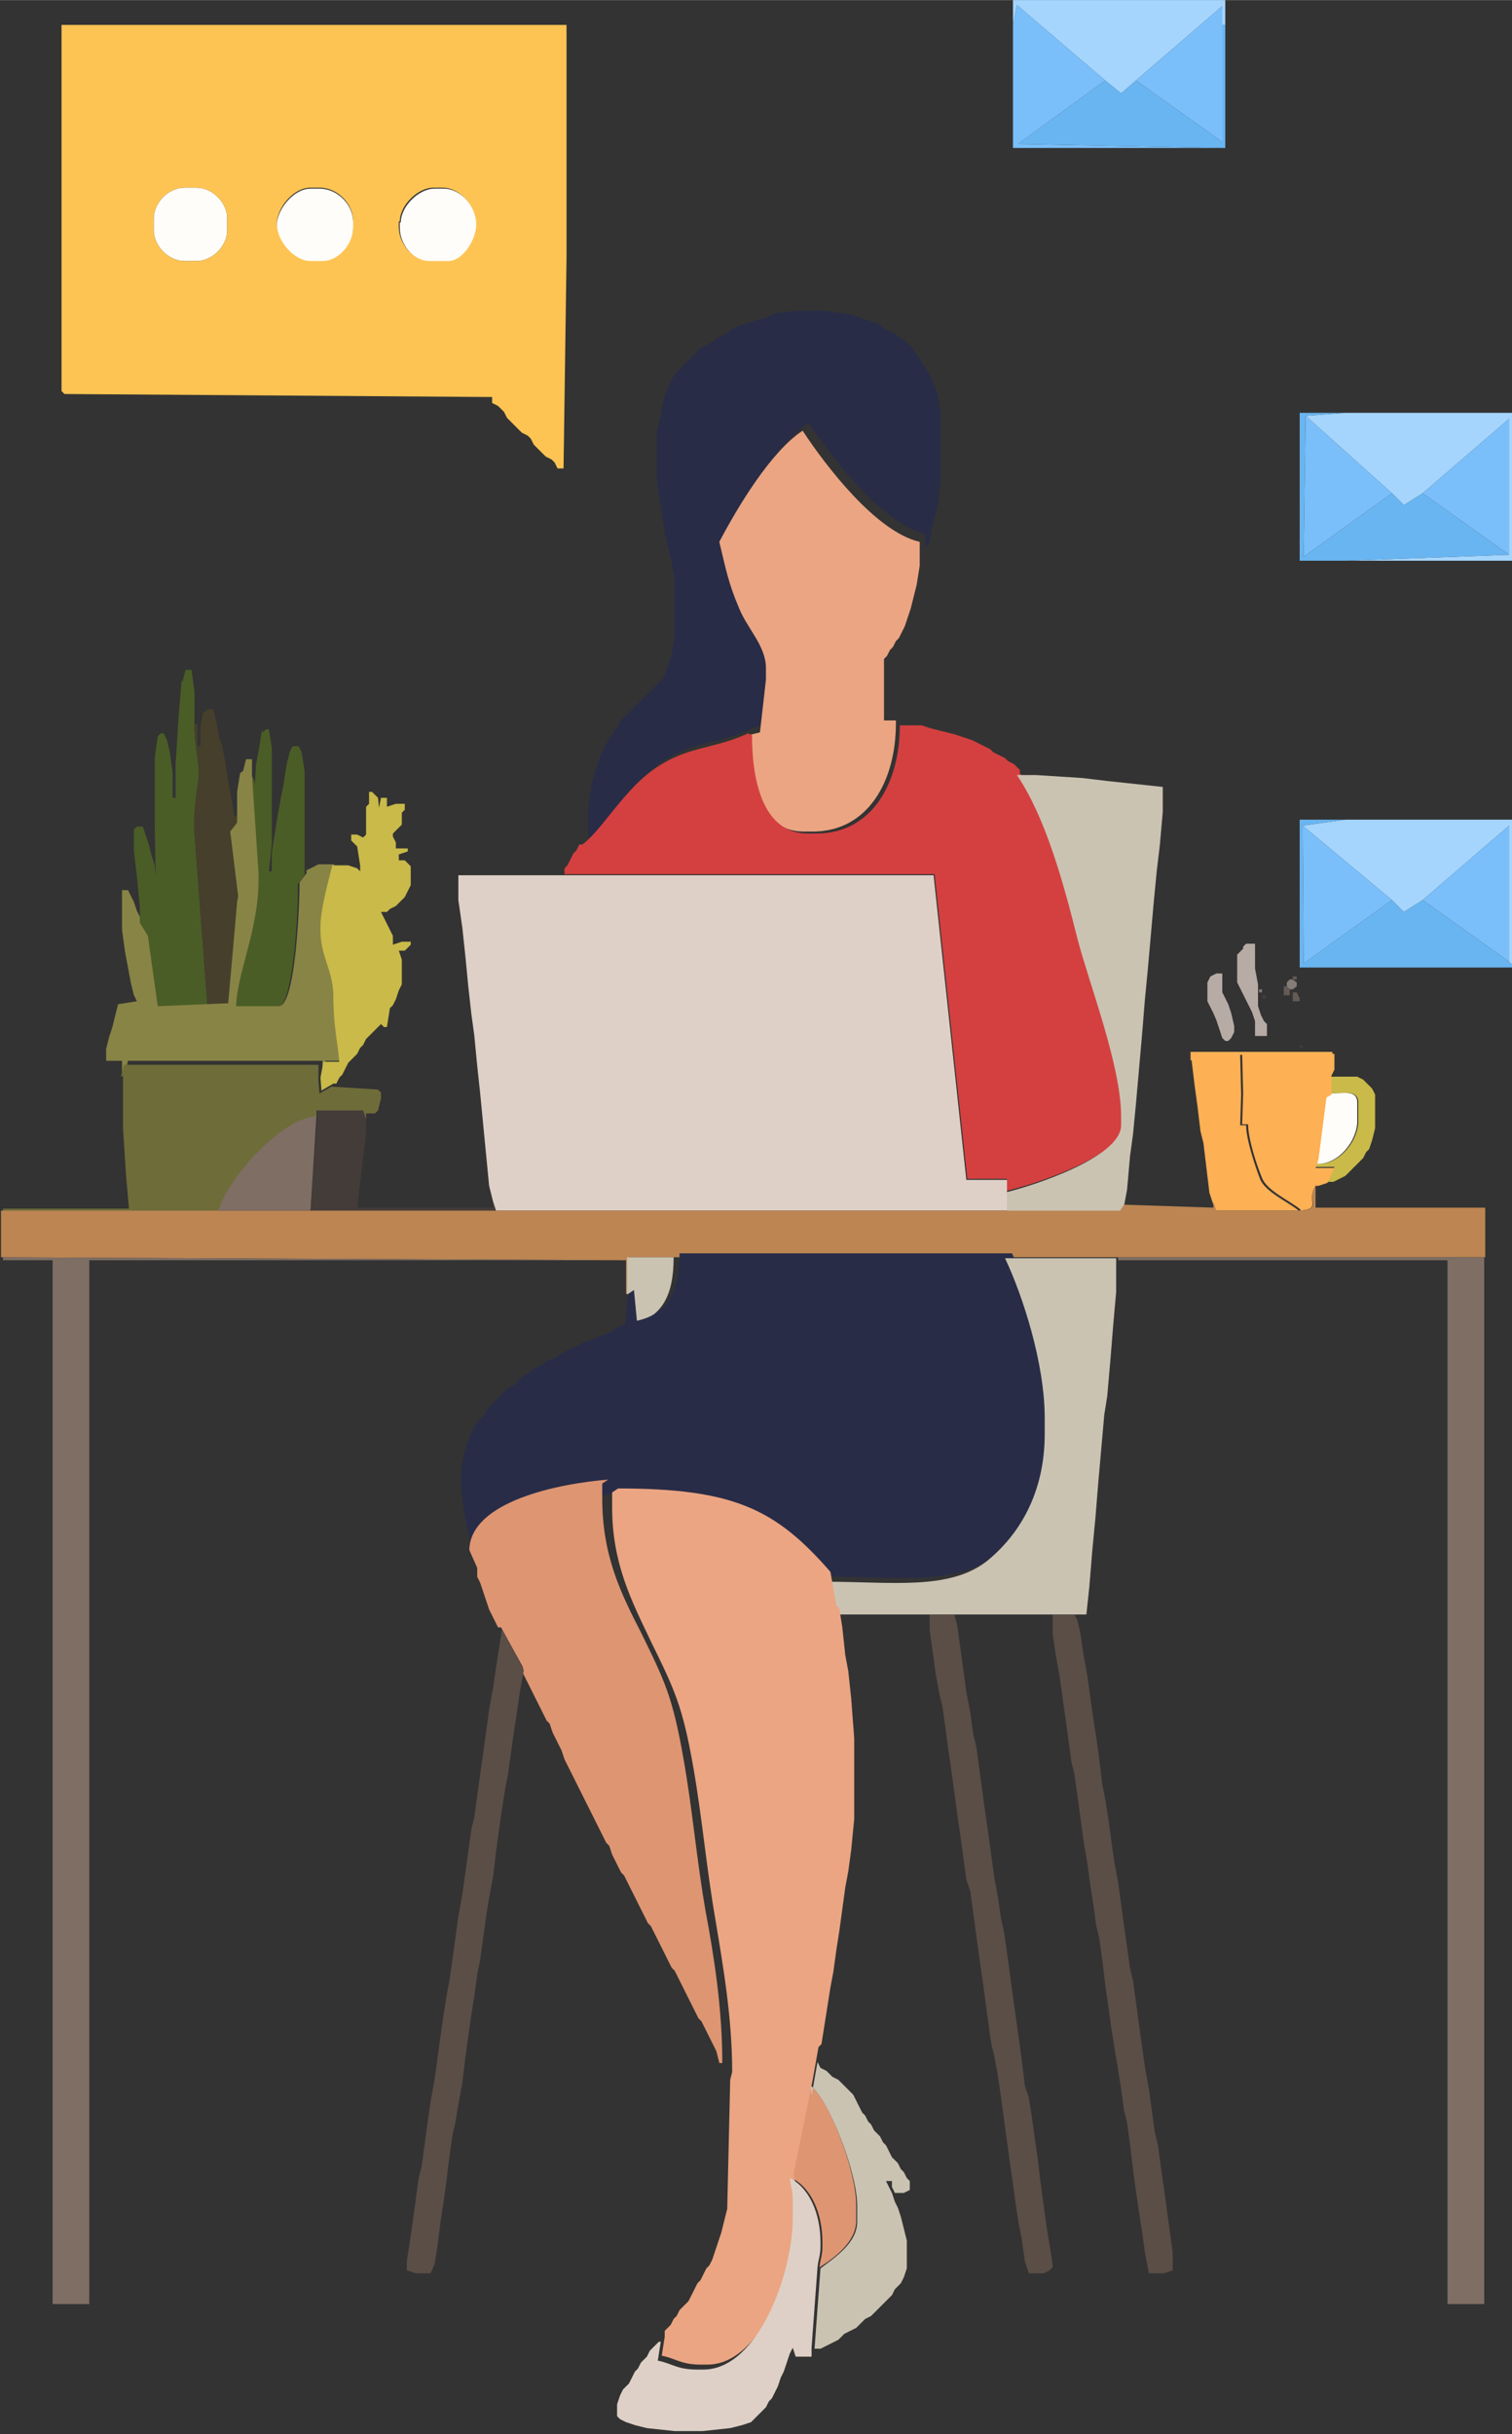 <?xml version="1.0" encoding="UTF-8"?>
<!DOCTYPE svg PUBLIC "-//W3C//DTD SVG 1.1//EN" "http://www.w3.org/Graphics/SVG/1.1/DTD/svg11.dtd">
<!-- Creator: CorelDRAW -->
<svg xmlns="http://www.w3.org/2000/svg" xml:space="preserve" width="1.814in" height="2.92in" style="shape-rendering:geometricPrecision; text-rendering:geometricPrecision; image-rendering:optimizeQuality; fill-rule:evenodd; clip-rule:evenodd"
viewBox="0 0 1.524 2.453"
 xmlns:xlink="http://www.w3.org/1999/xlink">
 <rect x="0" y="0" width="1.524" height="2.453" fill="#333333" stroke="none"/>
 <defs>
  <style type="text/css">
   <![CDATA[
    .fil5 {fill:#282C47}
    .fil11 {fill:#443C39}
    .fil10 {fill:#463F2C}
    .fil6 {fill:#4B5D26}
    .fil23 {fill:#5A4E46}
    .fil8 {fill:#655A56}
    .fil2 {fill:#69B5F1}
    .fil20 {fill:#6E6C39}
    .fil1 {fill:#7ABFFA}
    .fil18 {fill:#7E6E64}
    .fil9 {fill:#837C77}
    .fil13 {fill:#888445}
    .fil0 {fill:#A5D5FD}
    .fil12 {fill:#B7ABA5}
    .fil21 {fill:#BC8552}
    .fil14 {fill:#C9BA49}
    .fil17 {fill:#CAC3B2}
    .fil16 {fill:#D44040}
    .fil22 {fill:#DE9572}
    .fil19 {fill:#DED0C6}
    .fil7 {fill:#EBA582}
    .fil15 {fill:#FEB055}
    .fil4 {fill:#FEC453}
    .fil3 {fill:#FEFDF9}
   ]]>
  </style>
 </defs>
 <g id="Layer_x0020_1">
  <g id="_84048576">
   <polygon id="_113105392" class="fil0" points="1.021,0.025 1.025,0.005 1.114,0.081 1.13,0.094 1.145,0.081 1.232,0.006 1.232,0.025 1.235,0.025 1.235,0 1.021,0 "/>
   <polygon id="_84048456" class="fil1" points="1.021,0.025 1.021,0.149 1.232,0.149 1.026,0.145 1.114,0.081 1.025,0.005 "/>
   <polygon id="_84049008" class="fil1" points="1.145,0.081 1.232,0.143 1.232,0.025 1.232,0.006 "/>
   <polygon id="_84048936" class="fil2" points="1.145,0.081 1.13,0.094 1.114,0.081 1.026,0.145 1.232,0.149 1.235,0.149 1.235,0.025 1.232,0.025 1.232,0.143 "/>
   <path id="_84048552" class="fil3" d="M0.155 0.22l0 0.012c0,0.016 0.015,0.031 0.031,0.031l0.012 0c0.016,0 0.031,-0.015 0.031,-0.031l0 -0.012c0,-0.016 -0.015,-0.031 -0.031,-0.031l-0.012 0c-0.016,0 -0.031,0.015 -0.031,0.031z"/>
   <path id="_84048792" class="fil3" d="M0.279 0.227c0,0.017 0.017,0.037 0.034,0.037l0.012 0c0.017,0 0.031,-0.018 0.031,-0.034l0 -0.006c0,-0.018 -0.016,-0.034 -0.034,-0.034l-0.009 0c-0.017,0 -0.034,0.021 -0.034,0.037z"/>
   <path id="_115687296" class="fil3" d="M0.403 0.224l0 0.006c0,0.016 0.014,0.034 0.031,0.034l0.019 0c0.014,0 0.028,-0.021 0.028,-0.037 0,-0.018 -0.016,-0.037 -0.034,-0.037l-0.009 0c-0.016,0 -0.034,0.018 -0.034,0.034z"/>
   <path id="_115686120" class="fil4" d="M0.155 0.22c0,-0.016 0.015,-0.031 0.031,-0.031l0.012 0c0.016,0 0.031,0.015 0.031,0.031l0 0.012c0,0.016 -0.015,0.031 -0.031,0.031l-0.012 0c-0.016,0 -0.031,-0.015 -0.031,-0.031l0 -0.012zm0.248 0.003c0,-0.016 0.018,-0.034 0.034,-0.034l0.009 0c0.018,0 0.034,0.019 0.034,0.037 0,0.016 -0.014,0.037 -0.028,0.037l-0.019 0c-0.017,0 -0.031,-0.018 -0.031,-0.034l0 -0.006zm-0.124 0.003c0,-0.017 0.017,-0.037 0.034,-0.037l0.009 0c0.018,0 0.034,0.016 0.034,0.034l0 0.006c0,0.016 -0.014,0.034 -0.031,0.034l-0.012 0c-0.017,0 -0.034,-0.021 -0.034,-0.037zm-0.214 0.171l0.425 0.003 0.006 0 0 0.006 0.006 0.003 0.003 0.003 0.003 0.003 0.003 0.006 0.003 0.003 0.003 0.003 0.003 0.003 0.003 0.003 0.003 0.003 0.006 0.003 0.003 0.003 0.003 0.006 0.003 0.003 0.003 0.003 0.003 0.003 0.003 0.003 0.006 0.003 0.003 0.003 0.003 0.006 0.006 0 0.003 -0.211 0 -0.236 -0.509 0 0 0.369z"/>
   <path id="_116639272" class="fil5" d="M0.773 0.32l-0.012 0.003 -0.009 0.003 -0.009 0.003 -0.006 0.003 -0.003 0.003 -0.006 0.003 -0.006 0.003 -0.003 0.003 -0.006 0.003 -0.006 0.003 -0.003 0.003 -0.003 0.003 -0.003 0.003 -0.003 0.003 -0.003 0.003 -0.003 0.003 -0.003 0.003 -0.003 0.003 -0.003 0.003 -0.003 0.006 -0.003 0.006 -0.003 0.006 -0.003 0.012 -0.003 0.016 -0.003 0.012 0 0.05 0.003 0.019 0.003 0.019 0.003 0.019 0.003 0.012 0.003 0.012 0.003 0.019 0 0.056 -0.003 0.019 -0.003 0.009 -0.003 0.009 -0.003 0.006 -0.003 0.003 -0.003 0.003 -0.003 0.003 -0.003 0.003 -0.003 0.003 -0.003 0.003 -0.003 0.003 -0.003 0.003 -0.003 0.003 -0.003 0.003 -0.003 0.003 -0.003 0.003 -0.003 0.003 -0.003 0.003 -0.003 0.006 -0.003 0.003 -0.003 0.006 -0.003 0.003 -0.003 0.006 -0.003 0.006 -0.003 0.006 -0.003 0.009 -0.003 0.009 -0.003 0.012 -0.003 0.022 0 0.031c0.018,-0.014 0.039,-0.051 0.067,-0.072 0.036,-0.028 0.064,-0.022 0.1,-0.04l0.012 -0.003 0.006 -0.053 0 -0.012c0,-0.022 -0.019,-0.04 -0.027,-0.06 -0.011,-0.026 -0.013,-0.038 -0.02,-0.067 0.019,-0.036 0.052,-0.09 0.084,-0.112 0.023,0.034 0.074,0.102 0.118,0.112l0 0.012 0.003 0 0.003 -0.016 0.003 -0.012 0.003 -0.012 0.003 -0.022 0 -0.075 -0.003 -0.016 -0.003 -0.009 -0.003 -0.006 -0.003 -0.006 -0.003 -0.006 -0.003 -0.003 -0.003 -0.006 -0.003 -0.003 -0.003 -0.006 -0.003 -0.003 -0.003 -0.003 -0.003 -0.003 -0.006 -0.003 -0.003 -0.003 -0.006 -0.003 -0.006 -0.003 -0.003 -0.003 -0.006 -0.003 -0.009 -0.003 -0.009 -0.003 -0.012 -0.003 -0.022 -0.003 -0.028 0 -0.022 0.003z"/>
   <polygon id="_113102056" class="fil0" points="1.316,0.419 1.403,0.497 1.415,0.509 1.434,0.497 1.521,0.422 1.521,0.559 1.356,0.565 1.524,0.565 1.524,0.416 1.356,0.416 "/>
   <polygon id="_113102152" class="fil1" points="1.403,0.497 1.316,0.419 1.314,0.561 "/>
   <polygon id="_116637688" class="fil1" points="1.434,0.497 1.521,0.559 1.521,0.422 "/>
   <polygon id="_113101888" class="fil2" points="1.31,0.565 1.356,0.565 1.521,0.559 1.434,0.497 1.415,0.509 1.403,0.497 1.314,0.561 1.316,0.419 1.356,0.416 1.31,0.416 "/>
   <path id="_113101720" class="fil6" d="M0.158 0.894c0,-0.012 0,0.012 0,0zm0.025 -0.208l-0.003 0.037 -0.003 0.047 0 0.034 -0.003 0 0 -0.025 -0.003 -0.022 -0.003 -0.012 -0.003 -0.006 -0.003 0 -0.003 0.003 -0.003 0.022 0 0.068 0.001 0.053 -0.001 -0.013 -0.003 -0.009 -0.003 -0.012 -0.003 -0.009 -0.003 -0.009 -0.006 0 -0.003 0.003 0 0.022 0.003 0.025 0.003 0.031 0 0.019 0.008 0.013 0.01 0.071 0.071 -0.003 -0.021 -2.31531e-005 -0.013 -0.174c-0.001,-0.014 0.002,-0.041 0.004,-0.055 0.002,-0.012 -0.004,-0.031 -0.004,-0.054l0 -0.034 -0.003 -0.022 -0.006 0 -0.003 0.012z"/>
   <path id="_116637928" class="fil7" d="M0.754 0.739c0,0.048 0.012,0.099 0.056,0.099l0.009 0c0.056,0 0.084,-0.051 0.084,-0.109l0 -0.003 -0.012 0 0 -0.012 0 -0.05 0.003 -0.003 0.003 -0.006 0.003 -0.003 0.003 -0.006 0.003 -0.003 0.003 -0.006 0.003 -0.006 0.003 -0.009 0.003 -0.009 0.003 -0.012 0.003 -0.012 0.003 -0.019 0 -0.012 0 -0.012c-0.044,-0.01 -0.095,-0.077 -0.118,-0.112 -0.032,0.021 -0.065,0.076 -0.084,0.112 0.007,0.029 0.009,0.041 0.02,0.067 0.008,0.02 0.027,0.038 0.027,0.06l0 0.012 -0.006 0.053 -0.012 0.003z"/>
   <polygon id="_113102320" class="fil0" points="1.313,0.832 1.403,0.907 1.415,0.919 1.434,0.907 1.521,0.832 1.521,0.969 1.524,0.972 1.524,0.826 1.356,0.826 "/>
   <polygon id="_113102176" class="fil1" points="1.403,0.907 1.313,0.832 1.314,0.971 "/>
   <polygon id="_116635912" class="fil1" points="1.434,0.907 1.521,0.969 1.521,0.832 "/>
   <polygon id="_113101744" class="fil2" points="1.31,0.975 1.524,0.975 1.524,0.972 1.521,0.969 1.434,0.907 1.415,0.919 1.403,0.907 1.314,0.971 1.313,0.832 1.356,0.826 1.31,0.826 "/>
   <polygon id="_113102344" class="fil8" points="1.307,0.987 1.307,0.984 1.303,0.984 1.303,0.987 "/>
   <polygon id="_116637832" class="fil9" points="1.297,0.99 1.297,0.994 1.3,0.997 1.303,0.997 1.307,0.994 1.307,0.99 1.303,0.987 1.3,0.987 "/>
   <path id="_113102392" class="fil10" d="M0.205 0.717l-0.003 0.016 0 0.019 -0.003 0 0 -0.022 -0.003 0c0,0.023 0.006,0.042 0.004,0.054 -0.002,0.014 -0.006,0.041 -0.004,0.055l0.013 0.174 0.021 2.31531e-005 0.009 -0.102 0.001 -0.006 -0.008 -0.065 0.007 -0.009 0 -0.009 -0.003 0 -0.003 -0.019 -0.003 -0.016 -0.003 -0.019 -0.003 -0.016 -0.003 -0.009 -0.003 -0.016 -0.003 -0.012 -0.006 0 -0.003 0.003z"/>
   <polygon id="_115684296" class="fil9" points="1.272,1 1.272,0.997 1.269,0.997 1.269,1 "/>
   <polygon id="_116637232" class="fil8" points="1.294,1.003 1.3,1.003 1.3,0.997 1.297,0.994 1.294,0.994 "/>
   <polygon id="_115684368" class="fil11" points="1.276,1.006 1.276,1.003 1.272,1.003 1.272,1.006 "/>
   <path id="_115684440" class="fil6" d="M0.264 0.736l-0.003 0.019 -0.003 0.016 -0.001 0.019 -0.002 -0.007 -0.003 0 0.006 0.09c0.005,0.057 -0.021,0.106 -0.022,0.143l0.043 0c0.017,0 0.022,-0.102 0.021,-0.125l0.007 -0.009 0 -0.003 0 -0.102 -0.003 -0.019 -0.003 -0.006 -0.006 0 -0.003 0.006 -0.003 0.012 -0.003 0.019 -0.003 0.016 -0.003 0.016 -0.003 0.019 -0.003 0.019 0 0.019 -0.003 -1.32304e-005 0.003 -0.028 0 -0.096 -0.003 -0.019 -0.003 0 -0.003 0.003z"/>
   <polygon id="_116637736" class="fil8" points="1.303,1.009 1.31,1.009 1.31,1.006 1.307,1 1.303,1 "/>
   <polygon id="_115684536" class="fil12" points="1.22,0.984 1.217,0.99 1.217,1.009 1.22,1.015 1.223,1.021 1.226,1.028 1.229,1.037 1.232,1.046 1.235,1.049 1.238,1.049 1.241,1.046 1.244,1.04 1.244,1.034 1.241,1.021 1.238,1.012 1.235,1.006 1.232,1 1.232,0.987 1.232,0.981 1.226,0.981 "/>
   <path id="_115684608" class="fil12" d="M1.272 1.04c0.006,-0.006 -0.006,0.006 0,0zm-0.019 -0.084l-0.003 0.003 -0.003 0.003 0 0.028 0.003 0.006 0.003 0.006 0.003 0.006 0.003 0.006 0.003 0.006 0.003 0.009 0 0.012 0 0.003 0.012 0 0 -0.012 -0.003 -0.003 -0.003 -0.006 -0.003 -0.009 0 -0.019 0 -0.003 -0.003 -0.016 0 -0.019 0 -0.006 -0.009 0 -0.003 0.003z"/>
   <polygon id="_116637616" class="fil11" points="1.313,1.056 1.313,1.053 1.31,1.053 1.31,1.056 "/>
   <path id="_115684680" class="fil13" d="M0.242 0.779l-0.003 0.019 0 0.022 0 0.009 -0.007 0.009 0.008 0.065 -0.001 0.006 -0.009 0.102 -0.071 0.003 -0.01 -0.071 -0.008 -0.013 0 -0.006 -0.003 -0.006 -0.003 -0.009 -0.003 -0.006 -0.003 -0.006 -0.006 0 0 0.04 0.003 0.022 0.003 0.016 0.003 0.016 0.003 0.012 0.003 0.006 -0.019 0.003 -0.003 0.012 -0.003 0.012 -0.003 0.009 -0.003 0.012 0 0.012 0.016 0 0 0.012 0.003 0 0.003 -0.012 0.196 0 0 0.016 0.003 -0.016 0.016 0c-0.002,-0.023 -0.006,-0.035 -0.006,-0.068 -0,-0.027 -0.013,-0.039 -0.013,-0.065l0 -0.003c0,-0.018 0.009,-0.046 0.012,-0.062l-0.016 0 -0.006 0.003 -0.006 0.003 0 0.003 -0.007 0.009c0,0.022 -0.004,0.125 -0.021,0.125l-0.043 0c0.001,-0.037 0.027,-0.085 0.022,-0.143l-0.006 -0.09 0 -0.016 -0.006 0 -0.003 0.012z"/>
   <path id="_115684752" class="fil14" d="M0.372 0.798l0 0.012 -0.003 0.003 0 0.025 0 0.003 -0.003 0.003 -0.006 -0.003 -0.006 0 0 0.006 0.003 0.003 0.003 0.003 0.003 0.019 0 0.006 -0.003 -0.003 -0.009 -0.003 -0.016 0c-0.004,0.016 -0.012,0.044 -0.012,0.062l0 0.003c0,0.027 0.012,0.039 0.013,0.065 0,0.033 0.004,0.045 0.006,0.068l-0.016 0 -0.003 0.016 0.001 0.013 0.012 -0.007 0.003 0 0.003 -0.006 0.003 -0.003 0.003 -0.006 0.003 -0.006 0.003 -0.003 0.003 -0.003 0.003 -0.003 0.003 -0.006 0.003 -0.003 0.003 -0.006 0.003 -0.003 0.003 -0.003 0.003 -0.003 0.003 -0.003 0.003 -0.003 0.003 0.003 0.003 0 0.003 -0.019 0.003 -0.003 0.003 -0.006 0.003 -0.009 0.003 -0.006 0 -0.025 -0.003 -0.009 0.006 0 0.003 -0.003 0.003 -0.003 0 -0.003 -0.009 0 -0.009 0.003 0 -0.009 -0.003 -0.006 -0.003 -0.006 -0.003 -0.006 -0.003 -0.006 0.006 0 0.003 -0.003 0.006 -0.003 0.003 -0.003 0.003 -0.003 0.003 -0.003 0.003 -0.006 0.003 -0.006 0 -0.019 -0.003 -0.003 -0.003 -0.003 -0.006 0 0 -0.006 0.009 -0.003 0 -0.003 -0.012 0 0 -0.006 -0.003 -0.006 0 -0.003 0.003 -0.003 0.003 -0.003 0.003 -0.003 0 -0.012 0.003 -0.003 0 -0.006 -0.009 0 -0.009 0.003 0 -0.009 -0.006 0 -0.002 0.01 -0.001 -0.01 -0.003 -0.003 -0.003 -0.003 -0.003 0 0 0.006z"/>
   <path id="_116635792" class="fil14" d="M1.341 1.102c0.014,0 0.028,-0.004 0.028,0.009l0 0.019c0,0.019 -0.018,0.043 -0.04,0.043l0 -0.006 -0.003 0.009 0.019 0 -0.007 0.015 0.006 0 0.006 -0.003 0.006 -0.003 0.003 -0.003 0.003 -0.003 0.003 -0.003 0.003 -0.003 0.003 -0.003 0.003 -0.003 0.003 -0.006 0.003 -0.003 0.003 -0.009 0.003 -0.012 0 -0.034 -0.003 -0.006 -0.003 -0.003 -0.003 -0.003 -0.003 -0.003 -0.006 -0.003 -0.028 0 0 0.019z"/>
   <path id="_115684824" class="fil3" d="M1.328 1.167l0 0.006c0.022,-0 0.04,-0.024 0.04,-0.043l0 -0.019c0,-0.013 -0.014,-0.009 -0.028,-0.009l-0.005 0.003 -0.008 0.062z"/>
   <path id="_115684896" class="fil15" d="M1.31 1.22c0.023,-0.002 0.006,-0.009 0.016,-0.025l0.003 0 0.009 -0.003 0.007 -0.015 -0.019 -0 0.003 -0.009 0.008 -0.062 0.005 -0.003 0 -0.019 0.003 -0.006 0 -0.016 -0.093 0 0.001 0.04 -0.001 0.031 0.006 0c0,0.015 0.009,0.042 0.014,0.054 0.005,0.013 0.028,0.023 0.039,0.032z"/>
   <path id="_116635840" class="fil16" d="M0.754 0.739c-0.036,0.017 -0.064,0.012 -0.1,0.04 -0.028,0.022 -0.049,0.059 -0.067,0.072l-0.003 0 -0.003 0.006 -0.003 0.003 -0.003 0.006 -0.003 0.006 -0.003 0.003 0 0.006 0.373 -7.60745e-005 0.033 0.307 0.04 0 0 0.012c0.03,-0.007 0.118,-0.036 0.118,-0.068l0 -0.009c0,-0.051 -0.032,-0.134 -0.044,-0.179 -0.014,-0.056 -0.032,-0.122 -0.061,-0.165l0 -0.003 -0.003 -0.003 -0.003 -0.003 -0.006 -0.003 -0.003 -0.003 -0.006 -0.003 -0.006 -0.003 -0.003 -0.003 -0.006 -0.003 -0.006 -0.003 -0.006 -0.003 -0.009 -0.003 -0.009 -0.003 -0.012 -0.003 -0.012 -0.003 -0.009 -0.003 -0.022 0c0,0.058 -0.028,0.109 -0.084,0.109l-0.009 0c-0.044,0 -0.056,-0.051 -0.056,-0.099z"/>
   <path id="_115684992" class="fil17" d="M1.015 1.202l0 0.019 0.114 -0 0.004 -0.006 0.003 -0.016 0.003 -0.034 0.003 -0.022 0.003 -0.031 0.003 -0.034 0.003 -0.034 0.003 -0.037 0.003 -0.031 0.003 -0.034 0.003 -0.034 0.003 -0.031 0.003 -0.025 0.003 -0.034 0 -0.025 -0.028 -0.003 -0.028 -0.003 -0.025 -0.003 -0.047 -0.003 -0.019 0c0.029,0.043 0.047,0.109 0.061,0.165 0.012,0.046 0.044,0.128 0.044,0.179l0 0.009c0,0.032 -0.088,0.061 -0.118,0.068z"/>
   <path id="_115685064" class="fil18" d="M0.22 1.22l0.093 0 0.006 -0.096c-0.037,0.001 -0.092,0.067 -0.099,0.096z"/>
   <polygon id="_116635720" class="fil11" points="0.32,1.124 0.313,1.22 0.5,1.22 0.497,1.211 0.497,1.217 0.36,1.217 0.363,1.192 0.366,1.167 0.369,1.143 0.369,1.127 0.366,1.118 0.32,1.118 "/>
   <polygon id="_115685160" class="fil19" points="0.462,0.907 0.466,0.935 0.469,0.963 0.472,0.994 0.475,1.021 0.478,1.043 0.481,1.074 0.484,1.102 0.487,1.133 0.49,1.164 0.493,1.195 0.497,1.211 0.5,1.22 1.015,1.22 1.015,1.202 1.015,1.189 0.974,1.189 0.941,0.882 0.568,0.882 0.462,0.882 "/>
   <path id="_115685232" class="fil15" d="M1.201 1.068l0.003 0.025 0.003 0.022 0.003 0.025 0.003 0.012 0.003 0.025 0.003 0.025 0.003 0.009 0.003 0.009 0.078 0 0.006 0c-0.011,-0.009 -0.034,-0.019 -0.039,-0.032 -0.005,-0.013 -0.014,-0.04 -0.014,-0.054l-0.006 0 0.001 -0.031 -0.001 -0.04 0.093 0 0 -0.003 -0.143 0 0 0.009z"/>
   <path id="_116635648" class="fil20" d="M0.124 1.084l0 0.053 0.003 0.047 0.003 0.034 -0.127 0 0 0.003 0.217 0c0.007,-0.03 0.063,-0.095 0.099,-0.096l0 -0.006 0.047 0 0.003 0.009 0 -0.006 0.009 0 0.003 -0.003 0.003 -0.012 0 -0.006 -0.003 -0.003 -0.047 -0.003 -0.012 0.007 -0.001 -0.013 0 -0.016 -0.196 0 -0.003 0.012z"/>
   <path id="_115685304" class="fil21" d="M1.31 1.22l-0.006 0 -0.078 0 -0.003 -0.009 -3.30759e-006 0.006 -0.09 -0.003 -0.004 0.006 -0.114 0 -0.515 0 -0.186 0 -0.093 0 -0.217 0 -0.003 0 0 0.047 0.003 0 0.627 0.003 0 0.034 0.003 0 0 -0.037 0.047 0 0.335 0 0.112 0 0.369 0 0 -0.05 -0.171 0 0 -0.022c-0.01,0.016 0.008,0.023 -0.016,0.025z"/>
   <path id="_115685376" class="fil17" d="M0.633 1.304l0.003 0.031c0.031,-0.007 0.043,-0.029 0.043,-0.068l-0.047 0 0 0.037z"/>
   <path id="_116635552" class="fil5" d="M0.633 1.304l-0.003 0.031 -0.009 0.003 -0.003 0.003 -0.006 0.003 -0.009 0.003 -0.006 0.003 -0.009 0.003 -0.006 0.003 -0.006 0.003 -0.006 0.003 -0.006 0.003 -0.003 0.003 -0.009 0.003 -0.003 0.003 -0.006 0.003 -0.006 0.003 -0.003 0.003 -0.006 0.003 -0.003 0.003 -0.003 0.003 -0.003 0.003 -0.006 0.003 -0.003 0.003 -0.003 0.003 -0.003 0.003 -0.003 0.003 -0.003 0.003 -0.003 0.003 -0.003 0.003 -0.003 0.006 -0.003 0.003 -0.003 0.003 -0.003 0.003 -0.003 0.006 -0.003 0.006 -0.003 0.009 -0.003 0.009 -0.003 0.016 0 0.022 0.003 0.022 0.003 0.016 0.003 0.012 0.003 0.009 0.003 0.009 0.003 0.006 0.003 0c0.001,-0.05 0.09,-0.067 0.14,-0.071 0.117,0 0.159,0.021 0.214,0.084 0.065,0 0.124,0.009 0.162,-0.021 0.034,-0.027 0.058,-0.069 0.058,-0.128l0 -0.016c0,-0.056 -0.022,-0.124 -0.04,-0.161l-0.335 0c0,0.039 -0.012,0.061 -0.043,0.068l-0.003 -0.031z"/>
   <path id="_115685448" class="fil17" d="M0.835 1.593l0.006 0.034 0.096 0 0.025 0 0.099 0 0.022 0 0.012 0 0.003 -0.028 0.003 -0.037 0.003 -0.031 0.003 -0.037 0.003 -0.034 0.003 -0.034 0.003 -0.019 0.003 -0.034 0.003 -0.037 0.003 -0.034 0 -0.031 0 -0.003 -0.112 0c0.018,0.038 0.04,0.106 0.04,0.161l0 0.016c0,0.059 -0.025,0.101 -0.058,0.128 -0.038,0.03 -0.097,0.021 -0.162,0.021z"/>
   <path id="_115685544" class="fil22" d="M0.481 1.58l0 0.009 0.003 0.006 0.003 0.009 0.003 0.009 0.003 0.009 0.003 0.006 0.003 0.006 0.003 0.006 0.003 0 0.022 0.04 0 0.006 0.003 0.006 0.003 0.006 0.003 0.006 0.003 0.006 0.003 0.006 0.003 0.006 0.003 0.006 0.003 0.006 0.003 0.003 0.003 0.009 0.003 0.006 0.003 0.006 0.003 0.006 0.003 0.009 0.003 0.006 0.003 0.006 0.003 0.006 0.003 0.006 0.003 0.006 0.003 0.006 0.003 0.006 0.003 0.006 0.003 0.006 0.003 0.006 0.003 0.006 0.003 0.006 0.003 0.006 0.003 0.006 0.003 0.003 0.003 0.009 0.003 0.006 0.003 0.006 0.003 0.006 0.003 0.003 0.003 0.006 0.003 0.006 0.003 0.006 0.003 0.006 0.003 0.006 0.003 0.006 0.003 0.006 0.003 0.006 0.003 0.003 0.003 0.006 0.003 0.006 0.003 0.006 0.003 0.006 0.003 0.006 0.003 0.006 0.003 0.006 0.003 0.003 0.003 0.006 0.003 0.006 0.003 0.006 0.003 0.006 0.003 0.006 0.003 0.006 0.003 0.006 0.003 0.006 0.003 0.003 0.003 0.006 0.003 0.006 0.003 0.006 0.003 0.006 0.003 0.006 0.003 0.012 0.003 0c0,-0.054 -0.008,-0.106 -0.017,-0.154 -0.009,-0.052 -0.013,-0.101 -0.022,-0.152 -0.011,-0.063 -0.019,-0.079 -0.043,-0.128 -0.02,-0.039 -0.039,-0.077 -0.039,-0.135l0 -0.015 0.006 -0.004c-0.05,0.004 -0.139,0.022 -0.14,0.071z"/>
   <polygon id="_116647864" class="fil23" points="1.061,1.646 1.064,1.667 1.068,1.689 1.071,1.711 1.074,1.732 1.077,1.754 1.08,1.776 1.083,1.788 1.086,1.81 1.089,1.832 1.092,1.854 1.096,1.878 1.099,1.9 1.102,1.919 1.105,1.941 1.108,1.953 1.111,1.975 1.114,2 1.117,2.021 1.12,2.043 1.123,2.062 1.127,2.086 1.13,2.105 1.133,2.127 1.136,2.139 1.139,2.161 1.142,2.186 1.145,2.208 1.148,2.229 1.151,2.248 1.154,2.27 1.158,2.291 1.173,2.291 1.182,2.288 1.182,2.27 1.179,2.248 1.176,2.226 1.173,2.204 1.17,2.183 1.167,2.161 1.164,2.149 1.161,2.127 1.158,2.105 1.154,2.083 1.151,2.062 1.148,2.04 1.145,2.018 1.142,1.996 1.139,1.984 1.136,1.962 1.133,1.941 1.13,1.919 1.127,1.897 1.123,1.875 1.12,1.854 1.117,1.832 1.114,1.813 1.111,1.798 1.108,1.773 1.105,1.751 1.102,1.732 1.099,1.711 1.096,1.689 1.092,1.667 1.089,1.646 1.086,1.633 1.083,1.627 1.061,1.627 "/>
   <path id="_115685616" class="fil22" d="M0.798 2.195c0.02,0.01 0.031,0.036 0.031,0.065l0 0.003c0,0.011 -0.002,0.012 -0.003,0.022 0.014,-0.009 0.037,-0.025 0.037,-0.047l0 -0.016c0,-0.035 -0.028,-0.108 -0.047,-0.121l-0.019 0.093z"/>
   <polygon id="_115685688" class="fil23" points="0.503,1.661 0.5,1.68 0.497,1.701 0.493,1.723 0.49,1.745 0.487,1.767 0.484,1.788 0.481,1.81 0.478,1.832 0.475,1.844 0.472,1.866 0.469,1.888 0.466,1.909 0.462,1.931 0.459,1.953 0.456,1.975 0.453,1.996 0.45,2.012 0.447,2.031 0.444,2.052 0.441,2.074 0.438,2.096 0.434,2.118 0.431,2.139 0.428,2.161 0.425,2.183 0.422,2.195 0.419,2.217 0.416,2.239 0.413,2.26 0.41,2.279 0.41,2.288 0.419,2.291 0.434,2.291 0.438,2.282 0.441,2.263 0.444,2.239 0.447,2.22 0.45,2.198 0.453,2.173 0.456,2.152 0.459,2.139 0.462,2.121 0.466,2.099 0.469,2.074 0.472,2.052 0.475,2.031 0.478,2.012 0.481,1.99 0.484,1.975 0.487,1.953 0.49,1.931 0.493,1.913 0.497,1.891 0.5,1.866 0.503,1.844 0.506,1.823 0.509,1.804 0.512,1.788 0.515,1.767 0.518,1.745 0.521,1.726 0.524,1.705 0.528,1.683 0.506,1.642 "/>
   <polygon id="_116647720" class="fil23" points="0.937,1.642 0.94,1.664 0.943,1.686 0.947,1.708 0.95,1.72 0.953,1.742 0.956,1.764 0.959,1.785 0.962,1.807 0.965,1.829 0.968,1.85 0.971,1.872 0.974,1.894 0.978,1.906 0.981,1.928 0.984,1.95 0.987,1.972 0.99,1.993 0.993,2.015 0.996,2.037 0.999,2.059 1.002,2.071 1.006,2.093 1.009,2.114 1.012,2.136 1.015,2.158 1.018,2.18 1.021,2.201 1.024,2.223 1.027,2.242 1.03,2.257 1.033,2.279 1.037,2.291 1.052,2.291 1.058,2.288 1.061,2.285 1.061,2.282 1.058,2.263 1.055,2.245 1.052,2.223 1.049,2.201 1.046,2.176 1.043,2.155 1.04,2.133 1.037,2.114 1.033,2.102 1.03,2.077 1.027,2.055 1.024,2.034 1.021,2.012 1.018,1.99 1.015,1.968 1.012,1.947 1.009,1.934 1.006,1.913 1.002,1.891 0.999,1.869 0.996,1.847 0.993,1.826 0.99,1.804 0.987,1.782 0.984,1.76 0.981,1.748 0.978,1.726 0.974,1.705 0.971,1.683 0.968,1.661 0.965,1.639 0.962,1.627 0.937,1.627 "/>
   <path id="_115685784" class="fil7" d="M0.736 2.096l-0.003 0.13 -0.003 0.012 -0.003 0.012 -0.003 0.009 -0.003 0.009 -0.003 0.009 -0.003 0.006 -0.003 0.003 -0.003 0.006 -0.003 0.006 -0.003 0.003 -0.003 0.006 -0.003 0.006 -0.003 0.006 -0.003 0.003 -0.003 0.003 -0.003 0.003 -0.003 0.006 -0.003 0.003 -0.003 0.006 -0.003 0.003 -0.003 0.003 0 0.006 -0.003 0.019c0.015,0.003 0.019,0.009 0.04,0.009l0.006 0c0.055,0 0.09,-0.097 0.09,-0.152l0 -0.019c0,-0.011 -0.002,-0.012 -0.003,-0.022l0.019 -0.093 0.006 -0.034 0.003 -0.003 0.003 -0.019 0.003 -0.019 0.003 -0.019 0.003 -0.016 0.003 -0.022 0.003 -0.019 0.003 -0.022 0.003 -0.022 0.003 -0.016 0.003 -0.022 0.003 -0.031 0 -0.081 -0.003 -0.04 -0.003 -0.028 -0.003 -0.016 -0.003 -0.028 -0.003 -0.019 -0.003 -0.003 -0.006 -0.034c-0.055,-0.063 -0.097,-0.084 -0.214,-0.084l-0.006 0.004 -0 0.015c0,0.057 0.02,0.095 0.039,0.135 0.024,0.049 0.032,0.065 0.043,0.128 0.009,0.052 0.013,0.1 0.022,0.152 0.008,0.048 0.017,0.1 0.017,0.154z"/>
   <polygon id="_115685880" class="fil18" points="0.053,2.322 0.09,2.322 0.09,1.27 0.63,1.27 0.003,1.267 0.003,1.27 0.053,1.27 "/>
   <path id="_116647552" class="fil17" d="M0.891 2.186c0.006,-0.006 -0.006,0.006 0,0zm-0.074 -0.084c0.018,0.013 0.047,0.087 0.047,0.121l0 0.016c0,0.022 -0.024,0.037 -0.037,0.047l-0.006 0.081 0.006 0 0.006 -0.003 0.006 -0.003 0.006 -0.003 0.003 -0.003 0.003 -0.003 0.006 -0.003 0.006 -0.003 0.003 -0.003 0.003 -0.003 0.003 -0.003 0.006 -0.003 0.003 -0.003 0.003 -0.003 0.003 -0.003 0.003 -0.003 0.003 -0.003 0.003 -0.003 0.003 -0.003 0.003 -0.006 0.003 -0.003 0.003 -0.003 0.003 -0.006 0.003 -0.009 0 -0.028 -0.003 -0.012 -0.003 -0.012 -0.003 -0.009 -0.003 -0.006 -0.003 -0.009 -0.003 -0.006 -0.003 -0.006 0.006 0 0 0.006 0.003 0.006 0.009 0 0.006 -0.003 0 -0.009 -0.003 -0.003 -0.003 -0.006 -0.003 -0.003 -0.003 -0.006 -0.003 -0.003 -0.003 -0.003 -0.003 -0.006 -0.003 -0.006 -0.003 -0.003 -0.003 -0.006 -0.003 -0.003 -0.003 -0.003 -0.003 -0.006 -0.003 -0.003 -0.003 -0.006 -0.003 -0.003 -0.003 -0.006 -0.003 -0.006 -0.003 -0.006 -0.003 -0.003 -0.003 -0.003 -0.003 -0.003 -0.003 -0.003 -0.003 -0.003 -0.006 -0.003 -0.003 -0.003 -0.003 -0.003 -0.006 -0.003 -0.003 -0.006 -0.006 0.034z"/>
   <polygon id="_115685952" class="fil18" points="1.459,2.322 1.496,2.322 1.496,1.267 1.127,1.267 1.127,1.27 1.459,1.27 "/>
   <path id="_115686024" class="fil19" d="M0.667 2.36l-0.003 0 -0.003 0.003 -0.003 0.003 -0.003 0.003 -0.003 0.006 -0.003 0.003 -0.003 0.003 -0.003 0.006 -0.003 0.003 -0.003 0.006 -0.003 0.006 -0.003 0.003 -0.003 0.003 -0.003 0.006 -0.003 0.009 0 0.012 0.003 0.003 0.006 0.003 0.009 0.003 0.012 0.003 0.028 0.003 0.028 0 0.028 -0.003 0.012 -0.003 0.009 -0.003 0.003 -0.003 0.003 -0.003 0.003 -0.003 0.003 -0.003 0.003 -0.003 0.003 -0.006 0.003 -0.003 0.003 -0.006 0.003 -0.006 0.003 -0.009 0.003 -0.006 0.003 -0.009 0.003 -0.009 0.003 -0.006 0.003 0.009 0.016 0 0 -0.009 0.006 -0.081c0.001,-0.01 0.003,-0.011 0.003,-0.022l0 -0.003c0,-0.029 -0.011,-0.055 -0.031,-0.065 0.001,0.01 0.003,0.011 0.003,0.022l0 0.019c0,0.055 -0.035,0.152 -0.09,0.152l-0.006 0c-0.021,0 -0.025,-0.006 -0.04,-0.009l0.003 -0.019z"/>
  </g>
 </g>
</svg>
